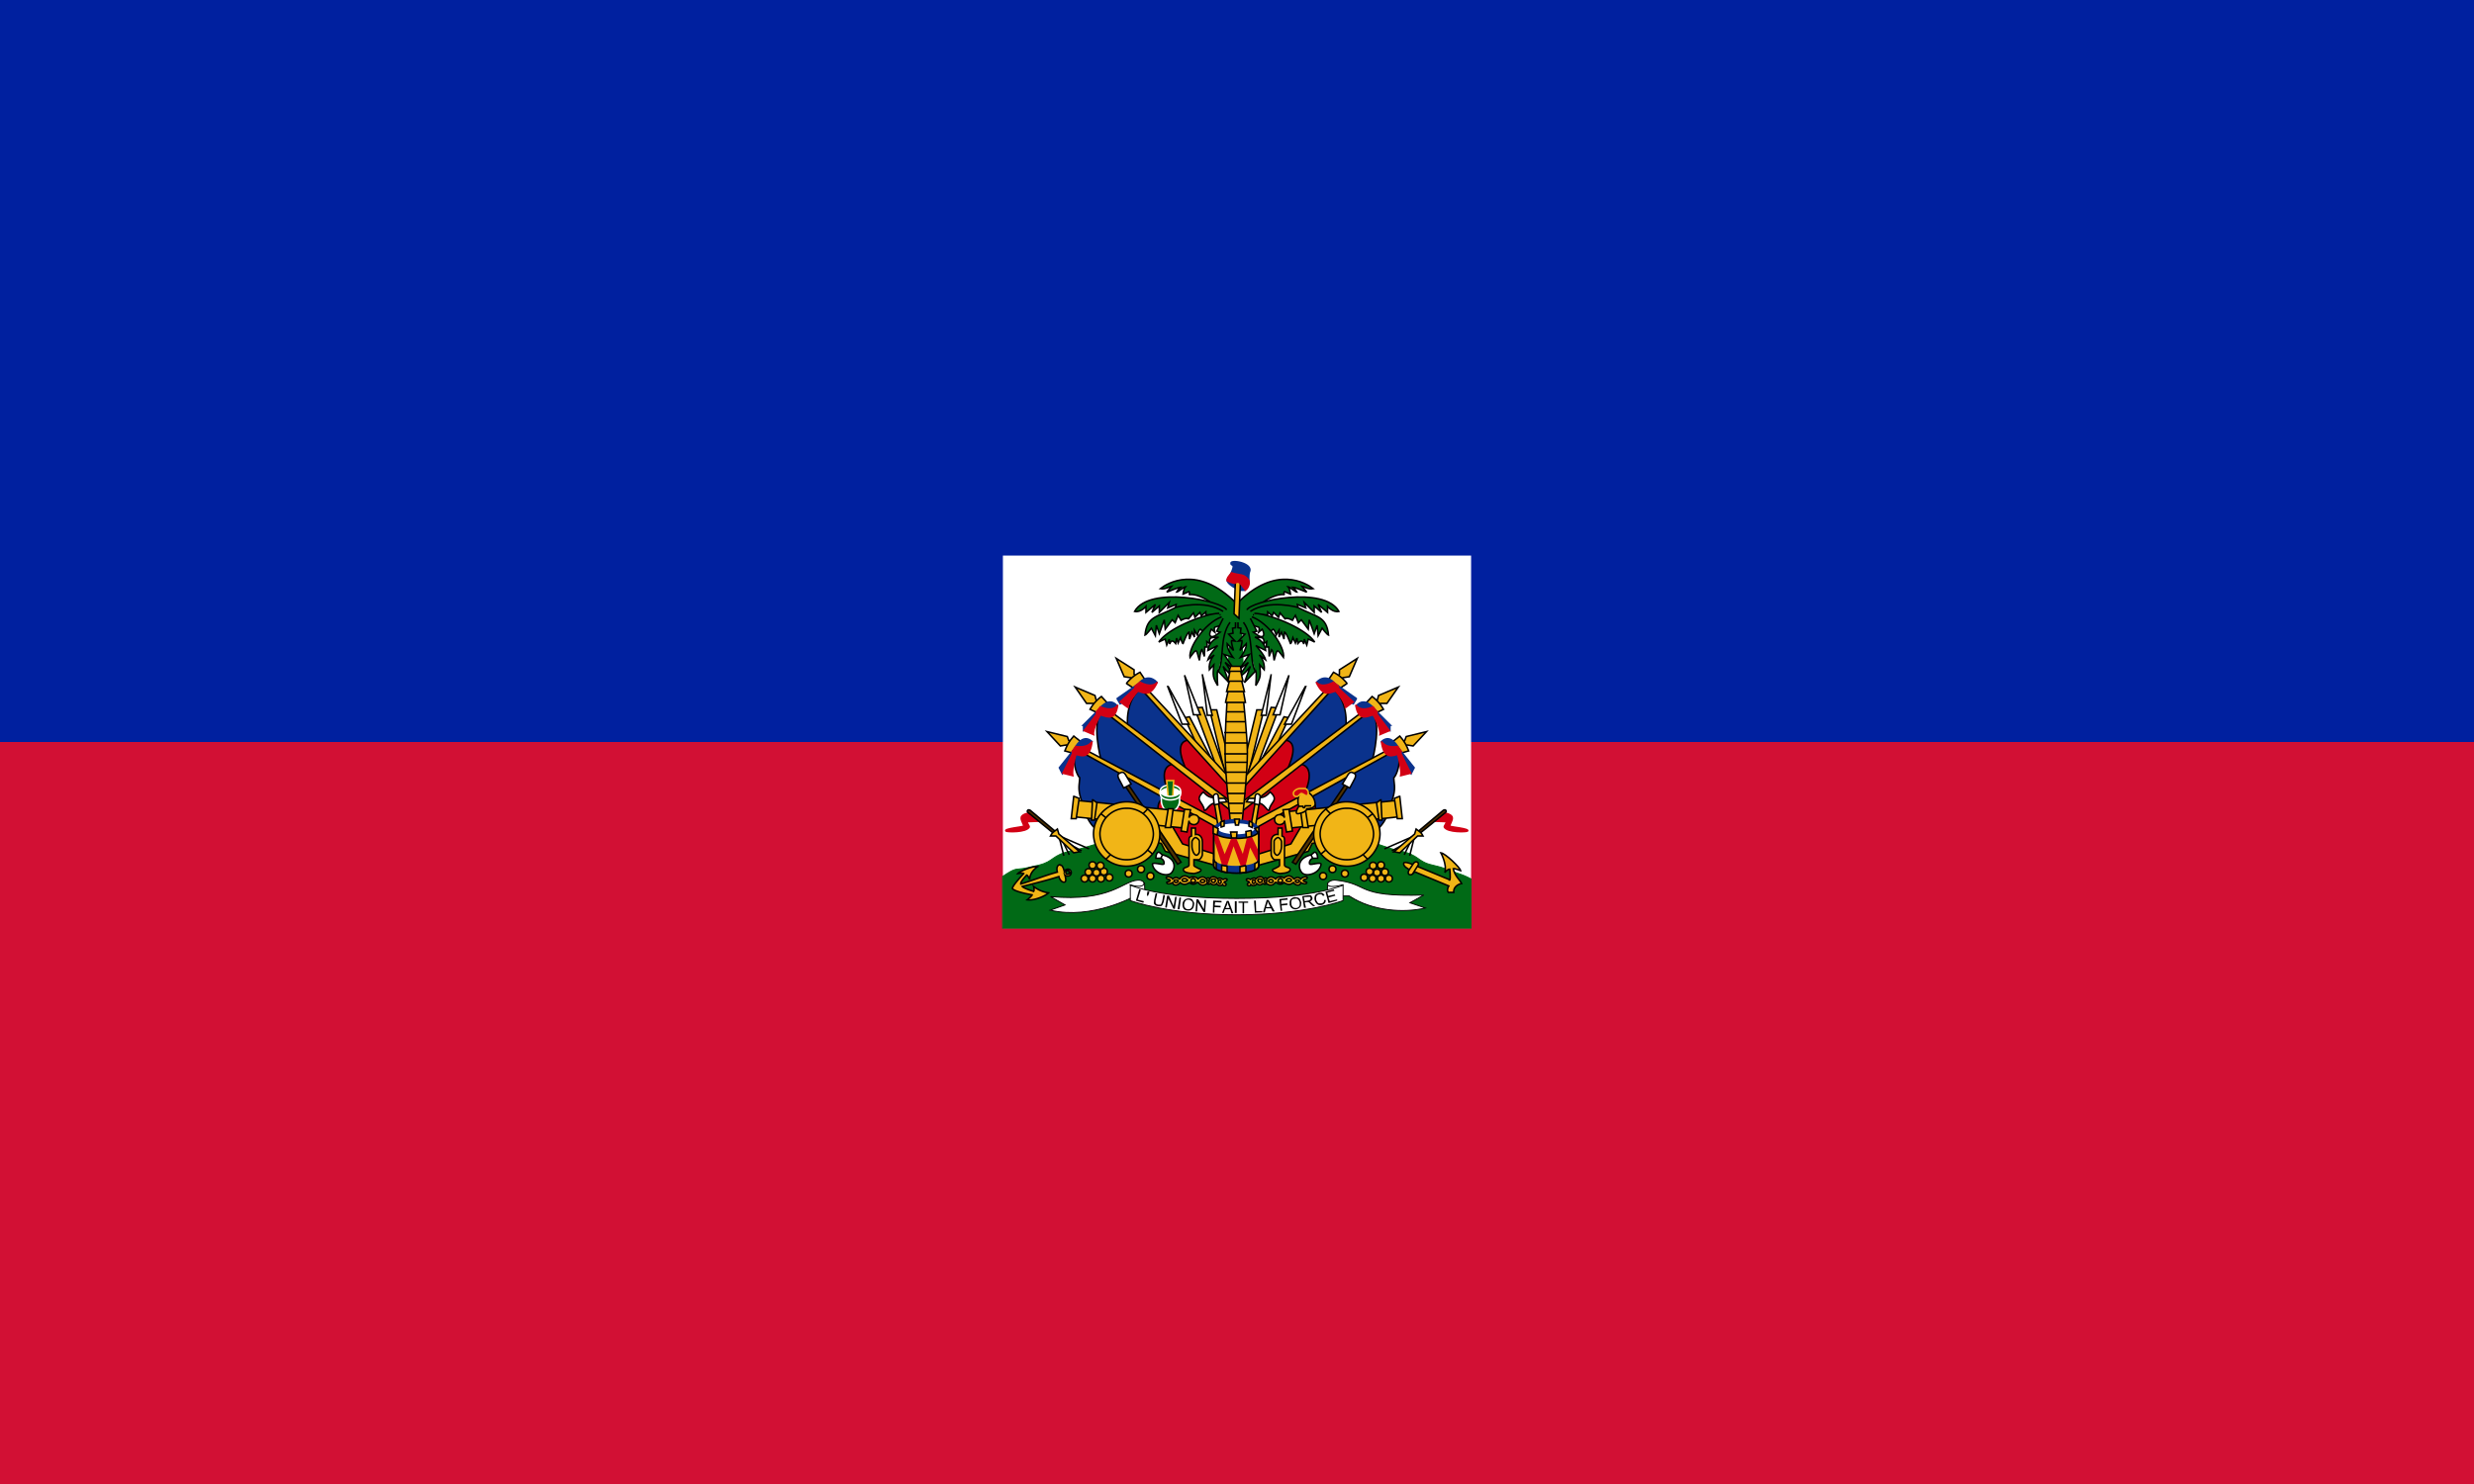 <svg width="800" height="480" xmlns="http://www.w3.org/2000/svg"><g fill="none" fill-rule="evenodd"><path fill="#D21034" d="M0 0h800v480H0z"/><path fill="#00209F" d="M0 0h800v240H0z"/><path fill="#FFF" d="M324.3 179.7h151.4v120.5H324.3z"/><path d="M430.5 266.8l-31 1-30.7.3s-15.8 5.8-22.3 7.1c-6.4 1.3-5.6 3.4-10.5 4.6-4 .9-4.5 1.1-6.8 1.3-1.5 0-3.2 1.2-5 2.4v16.7h151.5v-15.9c-1.6-.9-3.2-1.5-4.8-2-2.2-.8-3.7-1.6-7.7-2.5-5-1.1-4.2-3.3-10.6-4.6-6.5-1.3-22.1-8.4-22.1-8.4z" stroke="#016A16" stroke-width=".3" fill="#016A16"/><g stroke-width=".5"><path stroke="#000" fill="#F1B517" d="M391.2 229.6h2.24l4.16 17.12-.96 5.44-5.44-22.4z"/><path stroke="#000" fill="#FFF" d="M388.8 218.08l1.6 13.28h1.6l-3.2-13.12z"/><path stroke="#000" fill="#F1B517" d="M393.12 247.36l-6.88-18.4 2.56-.16 8 22.4-3.68-3.84z"/><path stroke="#000" fill="#FFF" d="M383.04 218.4l2.88 12.8h2.24l-5.12-12.8z"/><path stroke="#000" fill="#F1B517" d="M387.04 240.96l-4-8.8 1.6-.32 7.52 14.4z"/><path stroke="#000" fill="#FFF" d="M377.6 222.08l4.64 12.16h2.24l-6.72-12.16z"/><path d="M387.68 242.24l-18.4-20c-5.76 4.48-4.64 12.8-4.64 12.8l20.8 16.32 2.08-9.12h.16z" stroke="#000" fill="#0A328C"/><path d="M398.24 253.12l-13.6-13.76c-5.76.32-1.28 8.8-.96 9.92l14.4 12.32v-8.48h.16z" stroke="#000" fill="#D20014"/><path d="M396.96 250.88l-28-30.08-1.12.8 29.76 32.96-.64-3.68zm-29.6-32l-.64-.8v-1.44l-5.76-3.68 2.56 5.92 2.08.32.48.64 1.28-.96z" stroke="#000" fill="#F1B517" fill-rule="nonzero"/><path d="M364.32 220.96a13.44 13.44 0 0 1 4.32-3.52l1.6 2.4-3.52 2.88-2.4-1.6v-.16z" stroke="#000" fill="#F1B517"/><path d="M361.28 226.08l.96 1.6c.64-.16 6.4-5.6 6.4-5.6h4.32l1.12-1.44c-3.2-3.2-5.92.48-5.92.48l-6.88 4.8v.16z" stroke="#0A328C" fill="#0A328C"/><path d="M364.8 228.8c0-1.6 2.88-5.12 3.2-5.28 2.08.64 4 1.92 6.24-2.88-1.92 2.24-5.6 0-5.6 0l-1.6 1.28v.64l-4.8 4.48 2.4 1.76h.16z" stroke="#D20014" fill="#D20014"/><path d="M379.68 247.52l-23.04-18.24c-4 4-.64 16.32-.64 16.32l22.4 12.16 1.12-10.24h.16z" stroke="#000" fill="#0A328C"/><path d="M398.72 262.4l-19.04-15.36c-6.4.96-1.28 10.4-.96 11.52l20 10.88v-7.2.16z" stroke="#000" fill="#D20014"/><path d="M397.92 259.2l-40.96-30.72-.8.96 42.88 33.6-1.12-3.84zm-42.88-32.32l-.64-.64-.32-1.28-6.4-2.72 3.68 5.28h2.08l.64.64.96-1.28z" stroke="#000" fill="#F1B517" fill-rule="nonzero"/><path d="M352.48 229.44a13.12 13.12 0 0 1 3.68-4.16l1.92 2.08-2.88 3.36-2.72-1.28z" stroke="#000" fill="#F1B517"/><path d="M350.4 234.56v1.76c.64-.32 5.92-5.92 5.92-5.92l4-.8.96-1.28c-2.88-3.36-5.92 1.12-5.92 1.12l-5.12 5.12h.16z" stroke="#0A328C" fill="#0A328C"/><path d="M353.6 237.6c-.32-1.6 1.92-6.08 2.24-6.4 2.56.8 4.8 1.92 5.6-3.2-1.6 2.56-5.6.64-5.6.64l-1.28 1.6v.8l-4 5.28 3.04 1.28z" stroke="#D20014" fill="#D20014"/><path d="M377.92 258.72a4453.28 4453.28 0 0 1-29.6-16.8c-2.08 3.68-.16 8.8.8 9.6 0 2.4-.96 3.68 1.12 8.8.64 3.2 2.08 6.24 4.32 8 2.56 10.24 13.12 11.04 17.12 2.56l6.4-12.16h-.16z" stroke="#000" fill="#0A328C"/><path d="M397.28 269.6l-20-11.68c-6.4.8 0 12.8.48 13.92l19.52 6.88v-9.12z" stroke="#000" fill="#D20014"/><path d="M393.92 265.28l-45.28-24-.8.96 48 26.72-1.92-3.68zM346.4 240l-.8-.48-.48-1.28-6.56-1.6 4.32 4.64 1.92-.32.96.48.64-1.44z" stroke="#000" fill="#F1B517" fill-rule="nonzero"/><path d="M344.32 242.88c.64-1.6 1.28-3.04 2.88-4.8l2.24 1.76-2.24 3.84-2.88-.8z" stroke="#000" fill="#F1B517"/><path d="M342.56 248.32l.96 1.92 4.8-7.36 4-1.44.8-1.6c-3.2-2.88-5.6 2.24-5.6 2.24l-4.96 6.24z" stroke="#0A328C" fill="#0A328C"/><path d="M346.88 250.88c-.32-1.6.8-6.72 1.12-6.88 2.4.8 4.48.96 5.12-4.16-1.6 2.4-5.28 1.6-5.28 1.6l-1.12 1.6.16.64-3.2 6.4 3.2.8z" stroke="#D20014" fill="#D20014"/><path stroke="#000" fill="#F1B517" d="M408.64 229.6h-2.24l-4.16 17.12.96 5.44 5.44-22.4z"/><path stroke="#000" fill="#FFF" d="M411.04 218.08l-1.6 13.28h-1.6l3.2-13.12z"/><path stroke="#000" fill="#F1B517" d="M406.72 247.36l6.88-18.4-2.56-.16-8 22.4 3.68-3.84z"/><path stroke="#000" fill="#FFF" d="M416.8 218.4l-2.88 12.8h-2.24l5.12-12.8z"/><path stroke="#000" fill="#F1B517" d="M412.8 240.96l4-8.8-1.6-.32-7.52 14.4z"/><path stroke="#000" fill="#FFF" d="M422.24 222.08l-4.64 12.16h-2.24l6.72-12.16z"/><path d="M412.16 242.24l18.4-20c5.76 4.48 4.64 12.8 4.64 12.8l-20.8 16.32-2.08-9.12h-.16z" stroke="#000" fill="#0A328C"/><path d="M401.6 253.12l13.6-13.76c5.76.32 1.28 8.8.96 9.92l-14.4 12.32v-8.48h-.16z" stroke="#000" fill="#D20014"/><path d="M402.88 250.88l28-30.08 1.12.8-29.76 32.96.64-3.68zm29.6-32l.64-.8v-1.44l5.76-3.68-2.56 5.92-2.08.32-.48.64-1.28-.96z" stroke="#000" fill="#F1B517" fill-rule="nonzero"/><path d="M435.52 220.96a13.44 13.44 0 0 0-4.32-3.52l-1.6 2.4 3.52 2.88 2.4-1.6v-.16z" stroke="#000" fill="#F1B517"/><path d="M438.56 226.08l-.96 1.6c-.64-.16-6.4-5.6-6.4-5.6h-4.32l-1.12-1.44c3.2-3.2 5.92.48 5.92.48l6.88 4.8v.16z" stroke="#0A328C" fill="#0A328C"/><path d="M435.04 228.8c0-1.6-2.88-5.12-3.2-5.28-2.08.64-4 1.92-6.24-2.88 1.92 2.24 5.6 0 5.6 0l1.6 1.28v.64l4.8 4.48-2.4 1.76h-.16z" stroke="#D20014" fill="#D20014"/><path d="M420.16 247.52l23.04-18.24c4 4 .64 16.32.64 16.32l-22.4 12.16-1.12-10.24h-.16z" stroke="#000" fill="#0A328C"/><path d="M401.12 262.4l19.04-15.36c6.4.96 1.28 10.4.96 11.52l-20 10.88v-7.2.16z" stroke="#000" fill="#D20014"/><path d="M401.92 259.2l40.96-30.72.8.96-42.88 33.6 1.12-3.84zm42.88-32.32l.64-.64.32-1.28 6.4-2.72-3.68 5.28h-2.08l-.64.64-.96-1.28z" stroke="#000" fill="#F1B517" fill-rule="nonzero"/><path d="M447.36 229.44a13.12 13.12 0 0 0-3.68-4.16l-1.92 2.08 2.88 3.36 2.72-1.28z" stroke="#000" fill="#F1B517"/><path d="M449.44 234.56v1.76c-.64-.32-5.92-5.92-5.92-5.92l-4-.8-.96-1.28c2.88-3.36 5.92 1.12 5.92 1.12l5.12 5.12h-.16z" stroke="#0A328C" fill="#0A328C"/><path d="M446.24 237.6c.32-1.6-1.92-6.08-2.24-6.4-2.56.8-4.8 1.92-5.6-3.2 1.6 2.56 5.6.64 5.6.64l1.28 1.6v.8l4 5.28-3.04 1.28z" stroke="#D20014" fill="#D20014"/><path d="M421.92 258.72a4453.28 4453.28 0 0 0 29.6-16.8c2.08 3.68.16 8.8-.8 9.6 0 2.4.96 3.68-1.12 8.8-.64 3.2-2.08 6.24-4.32 8-2.56 10.24-13.12 11.04-17.12 2.56l-6.4-12.16h.16z" stroke="#000" fill="#0A328C"/><path d="M402.56 269.6l20-11.68c6.4.8 0 12.8-.48 13.92l-19.52 6.88v-9.12z" stroke="#000" fill="#D20014"/><path d="M405.92 265.28l45.28-24 .8.96-48 26.72 1.92-3.68zM453.44 240l.8-.48.48-1.28 6.56-1.6-4.32 4.64-1.92-.32-.96.48-.64-1.44z" stroke="#000" fill="#F1B517" fill-rule="nonzero"/><path d="M455.52 242.88c-.64-1.6-1.28-3.04-2.88-4.8l-2.24 1.76 2.24 3.84 2.88-.8z" stroke="#000" fill="#F1B517"/><path d="M457.28 248.32l-.96 1.92-4.8-7.36-4-1.44-.8-1.6c3.2-2.88 5.6 2.24 5.6 2.24l4.96 6.24z" stroke="#0A328C" fill="#0A328C"/><path d="M452.96 250.88c.32-1.6-.8-6.72-1.12-6.88-2.4.8-4.48.96-5.12-4.16 1.6 2.4 5.28 1.6 5.28 1.6l1.12 1.6-.16.64 3.2 6.4-3.2.8z" stroke="#D20014" fill="#D20014"/></g><g stroke-width=".5"><path stroke="#016A16" fill="#016A16" d="M398.08 200.96l-.8 14.4h4.64l-.64-14.4 4.8-.48-.48-5.76-12 .48v5.12l4.48.64z"/><g fill="#016A16" stroke="#000"><path d="M399.68 195.04c-12.48-12.48-22.24-6.4-24.48-4.64 1.6.32 2.88-.64 3.68-.8l-1.6 1.92s4-1.6 4.48-1.6c-.64.48-1.28 1.6-1.28 1.6.32 0 2.56-1.76 2.88-1.76-.64.64-.8 2.4-.8 2.4l1.92-.8c.48.32-.16.96.16.96 3.2-.32 7.52 2.72 8 3.68"/><path d="M396.64 197.28c-1.28-2.88-24.96-8-29.76.48 1.92.48 3.68-1.6 3.68-1.6v1.92l3.04-2.56-1.12 2.56 2.4-2.08v2.08l3.2-3.2-.48 1.76 2.72-1.12-.32 1.6"/><path d="M395.52 197.76c-6.08-4-15.36-1.28-15.36-1.28-6.08 3.2-9.28 2.72-9.92 8.96.48-.16 2.08-2.24 2.08-2.24l1.28 2.4.32-3.36.96 2.72 1.6-4.48.32 3.04 2.24-3.04.96.96.96-2.4.96 1.6s1.6-.96 2.4-.48l1.6-1.92.48 1.44 1.6-1.6.48 1.12 1.44-1.28v.96h4.8"/><path d="M394.24 198.4c-4.32 0-16.48 4.64-19.52 9.28a21.28 21.28 0 0 1 2.08-.96l.48 1.92.8-1.92.16 1.6c.48-1.28.96-1.28 1.92-.16l.32-1.76.48 1.6.8-1.76s.48 1.92.8 1.92c0 0 1.28-3.52 1.92-3.68l.16 2.24.8-2.24.8 1.6v-2.24l.96 1.6s.32-1.6.96-1.92l1.28 1.12 5.44-4"/><path d="M395.04 199.52c-5.6 2.08-10.72 9.92-10.24 13.12 2.4-3.2 1.92-2.72 3.04.96 0 0 .32-3.2.8-3.52l.8 2.24.16-3.04h.8l-.16-1.76 1.12.8c-.32-1.12-.48-1.44.64-2.4 0 0-1.6.16-.32-2.4l1.12.96s-.32-1.12 0-1.6l4.16-1.28"/><path d="M395.52 200l-2.08 4.16 1.12.32-2.56 1.76 2.08-.16s-3.2 1.12-3.52 4.32l3.2-1.6s-2.72 2.88-3.2 4.64l2.08-1.6s-1.92 1.92-1.6 4.8l1.44-1.6c-.32 3.68-.32 4 1.28 6.72 0 0-.32-4.16 0-4.8l3.68 3.84-1.92-5.28s2.24 3.2 3.52 3.04l-2.88-4.32 2.88 2.24-3.2-4.8 2.88.96s-2.08-2.72-1.92-4.48l2.08 2.24s-.8-2.4-.64-3.2l1.12.16-2.08-2.24 1.44-.32-.16-1.6.96-.16v-1.76m-1.76 0c-3.52 4.8-1.76 12-3.84 15.84" fill-rule="nonzero"/></g><g fill="#016A16" stroke="#000"><path d="M400.16 195.04c12.48-12.48 22.24-6.4 24.48-4.64-1.6.32-2.88-.64-3.68-.8l1.6 1.92s-4-1.6-4.48-1.6c.64.48 1.28 1.6 1.28 1.6-.32 0-2.56-1.76-2.88-1.76.64.64.8 2.4.8 2.4l-1.92-.8c-.48.32.16.96-.16.96-3.2-.32-7.52 2.72-8 3.68"/><path d="M403.2 197.28c1.28-2.88 24.96-8 29.76.48-1.92.48-3.68-1.6-3.68-1.6v1.92l-3.04-2.56 1.12 2.56-2.4-2.08v2.08l-3.2-3.2.48 1.76-2.72-1.12.32 1.6"/><path d="M404.32 197.76c6.08-4 15.36-1.28 15.36-1.28 6.08 3.2 9.28 2.72 9.92 8.96-.48-.16-2.08-2.24-2.08-2.24l-1.28 2.4-.32-3.36-.96 2.72-1.6-4.48-.32 3.04-2.24-3.04-.96.96-.96-2.4-.96 1.6s-1.6-.96-2.4-.48l-1.6-1.92-.48 1.44-1.6-1.6-.48 1.12-1.44-1.28v.96h-4.8"/><path d="M405.6 198.4c4.32 0 16.48 4.64 19.52 9.28a21.28 21.28 0 0 0-2.08-.96l-.48 1.92-.8-1.92-.16 1.6c-.48-1.28-.96-1.28-1.92-.16l-.32-1.76-.48 1.6-.8-1.76s-.48 1.92-.8 1.92c0 0-1.28-3.52-1.92-3.68l-.16 2.24-.8-2.24-.8 1.6v-2.24l-.96 1.6s-.32-1.6-.96-1.92l-1.28 1.12-5.44-4"/><path d="M404.8 199.52c5.6 2.08 10.72 9.92 10.24 13.12-2.4-3.2-1.92-2.72-3.04.96 0 0-.32-3.2-.8-3.52l-.8 2.24-.16-3.04h-.8l.16-1.76-1.12.8c.32-1.12.48-1.44-.64-2.4 0 0 1.6.16.32-2.4l-1.12.96s.32-1.12 0-1.6l-4.16-1.28"/><path d="M404.32 200l2.08 4.16-1.12.32 2.56 1.76-2.08-.16s3.2 1.12 3.52 4.32l-3.2-1.6s2.72 2.88 3.2 4.64l-2.08-1.6s1.92 1.92 1.6 4.8l-1.44-1.6c.32 3.68.32 4-1.28 6.72 0 0 .32-4.16 0-4.8l-3.68 3.84 1.92-5.28s-2.24 3.2-3.52 3.04l2.88-4.32-2.88 2.24 3.2-4.8-2.88.96s2.08-2.72 1.92-4.48l-2.08 2.24s.8-2.4.64-3.2l-1.12.16 2.08-2.24-1.44-.32.16-1.6-.96-.16v-1.76m1.76 0c3.52 4.8 1.76 12 3.84 15.84" fill-rule="nonzero"/></g><path d="M401.6 266.4s1.76-16 1.76-22.72c0-5.44-1.28-17.28-1.28-17.28h-5.28s-.8 11.84-.64 17.28c0 6.72 1.76 22.72 1.76 22.72h3.68z" stroke="#000" fill="#F1B517"/><path stroke="#000" fill="#F1B517" d="M396.32 227.2h6.4l-.8-4.32h-4.64l-.96 4.16z"/><path stroke="#000" fill="#F1B517" d="M396.8 223.68h5.6l-1.12-4.32h-3.52l-1.12 4.32z"/><path stroke="#000" fill="#F1B517" d="M397.12 220.32h4.8l-.96-4.32h-3.04z"/><path d="M401.12 215.52h-3.2l-.48 1.6h4l-.32-1.6zm.64 47.52h-4.16 4.16zm.32-3.2h-4.8 4.8zm.64-3.2h-6.08 6.08zm.32-3.36h-6.4 6.4zm0-3.52h-6.56 6.56zm.16-3.2h-7.04 7.04zm0-2.72h-7.36 7.36zm0-3.52h-7.36 7.36zm-.16-3.36h-7.2 7.2zm-.32-3.52h-6.56 6.56zm-.32-3.2h-5.92 5.92z" stroke="#000" fill="#F1B517" fill-rule="nonzero"/><path d="M400 190.4c-1.28-.48-3.68-2.08-3.04-3.04l1.12-1.92c1.6-3.52 0-2.24 0-3.2-.32-1.28 6.08-.32 6.08 2.08 0 .8-.48.32-.32 4.16l-1.28 2.4a5.6 5.6 0 0 1-2.72-.32l.16-.16z" stroke="#0A328C" fill="#0A328C"/><path stroke="#000" fill="#F1B517" d="M400.64 200l-1.6-1.44.48-11.36 1.6.48-.48 12.16z"/><path d="M402.72 190.88c.96-.64 1.6-2.4.96-3.36-1.6-2.08-2.72-1.28-5.44-2.24-.48.64-1.6 1.6-1.44 2.56 3.68 1.6 2.24.32 3.52.48.64 0 .96.8 2.4 2.4v.16z" stroke="#D20014" fill="#D20014"/></g><g transform="translate(324.8 249.6)"><path d="M56.8 6.88c-.32-.8-1.6-1.44-3.2-1.44s-2.72.64-3.2 1.44a1.28 1.28 0 0 1 0-.64c0-1.12 1.44-1.92 3.2-1.92 1.92 0 3.36.8 3.36 1.92.054.21.054.43 0 .64h-.16zm-.16 2.4c0 1.92-1.44 3.68-3.04 3.68s-2.88-1.6-2.88-3.84V7.2h5.92v2.08z" fill="#016A16" stroke="#FFF" stroke-linecap="round" stroke-width=".5"/><ellipse fill="#FFF" cx="53.6" cy="6.56" rx="2.88" ry="1.44"/><path stroke="#F1B517" stroke-width=".5" fill="#016A16" d="M52.96 8l-.48-5.12h2.24l-.32 5.28h-1.44z"/><path d="M56.8 6.56c-.32.8-1.6 1.44-3.2 1.44s-2.72-.64-3.2-1.44a1.28 1.28 0 0 0 0 .64c0 1.12 1.44 1.92 3.2 1.92 1.92 0 3.36-.8 3.36-1.92a1.28 1.28 0 0 0 0-.64h-.16z" stroke="#FFF" stroke-width=".5" fill="#016A16" stroke-linecap="round"/><g stroke-width=".5"><path stroke="#000" fill="#F1B517" d="M68.8 26.88l-11.2-3.52-4.96-8.48-17.44-.8.64 6.4 14.88 2.72L52 25.76l17.12 4.8-.32-3.68z"/><path stroke="#000" fill="#503200" d="M57.12 29.28L39.2 2.88l-.8.8L56 29.92z"/><path d="M40.96 4L39.04.8c-.48-.64-.96-.8-1.76-.32-.8.32-.64 1.12-.32 1.76l1.6 3.04L40.96 4z" stroke="#000" fill="#FFF"/><path stroke="#000" fill="#F1B517" d="M59.2 12.96l-36-3.68-.96 5.28 35.84 3.68z"/><path d="M22.4 8l-.8 7.2h1.6l.96-6.56-1.6-.64h-.16zm6.08 1.12l-.32 6.56h.96l.8-5.6-1.28-.96h-.16zM52.96 12L52 18.08h1.76l.8-6.08h-1.6zm5.28.16l-1.12 7.04 1.92.32.64-3.68c0 .8.8 1.28 1.6 1.28.96 0 1.6-.8 1.6-1.6 0-.96-.64-1.6-1.6-1.6a1.6 1.6 0 0 0-1.6.96l.48-2.56-1.92-.16zm-12.8 1.12l-5.12 5.6.64.64 6.4-4.32-2.08-1.92h.16zM33.6 27.2l4.96-5.6-.48-.64-6.4 4.32 1.92 1.92zm12.96-1.44l-5.92-4.64-.64.48 4.8 6.08 1.76-1.92zM31.68 15.04l6.24 4.48.64-.48-4.8-6.08-2.08 2.08zm6.72-3.68l.64 7.36h.8l1.92-7.2-3.36-.16zm1.92 17.6l-.48-7.2h-.96l-1.12 7.36h2.56v-.16zm8.16-9.6L40.8 20v.8l7.68.96V19.2v.16zm-18.24 2.4l7.52-1.12V20l-7.68-.8v2.56h.16z" stroke="#000" fill="#F1B517" fill-rule="nonzero"/><ellipse stroke="#000" fill="#F1B517" cx="39.52" cy="20.16" rx="2.08" ry="1.92"/><path d="M50.24 20.16c0 5.6-4.8 10.4-10.72 10.4a10.56 10.56 0 0 1-10.72-10.4c0-5.76 4.8-10.4 10.72-10.4a10.56 10.56 0 0 1 10.72 10.4zm-2.08 0a8.48 8.48 0 0 1-8.64 8.32A8.48 8.48 0 0 1 30.88 20a8.48 8.48 0 0 1 8.64-8.16 8.48 8.48 0 0 1 8.64 8.32z" stroke="#000" fill="#F1B517" fill-rule="nonzero" stroke-linecap="round"/><path d="M32.8 14.88l-1.6-1.28 1.6 1.28zm12-1.28l1.6-1.6-1.6 1.6zM48 26.72l-1.76-1.44L48 26.72zm-15.2 1.6l1.6-1.6-1.6 1.6zM69.12 9.76l1.76 9.6-1.44.64-1.6-10.08h1.28v-.16z" stroke="#000" fill="#F1B517" fill-rule="nonzero"/><path d="M68.16 8.64c-.8-.48-1.92.16-3.84-2.08-3.04 2.72 0 3.2.32 5.92.8.32 1.44-2.24 3.68-2.4L72 9.76l-.8-1.12H68h.16z" stroke="#000" fill="#FFF"/><path d="M69.44 10.4l-.32-2.72c-.48-1.12-1.6-.16-1.6.32l.32 2.72 1.6-.32z" stroke="#000" fill="#FFF"/><path d="M60.48 18.24v2.56c-.96.32-.8.96-.8 1.92v7.52c-.16.64-1.12.64-1.6.96-.48.48-.32 1.28 1.6 1.6l1.6.16c2.4-.48 2.88-1.28 1.6-1.6-.48-.32-1.44-.64-1.6-.96v-1.92h1.6c.32 0 1.12-.96 1.12-1.76v-4c0-2.24-1.6-2.56-2.24-2.4v-2.08h-1.28zm2.56 4.32c0-.64-.96-1.28-1.28-1.28-.32 0-1.12.8-1.12 1.44v1.6c0 .64.48 2.56 1.44 2.72.32 0 .96-.64.96-1.28v-3.2z" stroke="#000" fill="#F1B517" fill-rule="nonzero"/><path d="M50.08 26.08c-1.12-.32-1.12 1.92-1.12 1.92h1.6c.8.32 1.28 1.28.96 1.92-.48.32-3.52-.8-3.68 0 .48 3.04 4.64 4.16 6.08 2.88 1.44-1.44 1.76-4.8-2.88-5.92l-.96-.8zm.96.96l-.48.96.48-.96z" stroke="#000" fill="#FFF" fill-rule="nonzero"/><path d="M19.2 27.2l-1.6-6.4m3.36 6.08l-2.4-4.96m6.4 3.68l-5.28-2.88m7.68 2.24l-9.92-4.32" stroke="#000" fill="#F1B517" fill-rule="nonzero"/><path d="M11.52 16l-4.16.16c-.32.16.8 1.44.64 1.76-.96 1.76-7.04 1.6-7.52 1.28-.8-.8 5.6-1.28 5.76-1.6 0-.64-.96-1.92-.8-2.72 0-1.12 2.72-1.6 2.72-1.6L11.52 16z" stroke="#D20014" fill="#D20014"/><path d="M16.32 19.2l-8-6.72s-.48-.32-.8 0c-.32.32 0 .64 0 .64l8.64 7.04.16-.8v-.16z" stroke="#000" fill="#503200"/><path d="M24.32 25.92l-6.72-5.76-.48-1.6-1.28.96c-.48.32-.96 1.28-.96 1.28h1.76l5.76 5.44 1.76-.32h.16z" stroke="#000" fill="#F1B517"/><circle stroke="#000" fill="#F1B517" cx="47.2" cy="33.76" r="1.12"/><circle stroke="#000" fill="#F1B517" cx="44.16" cy="31.52" r="1.12"/><circle stroke="#000" fill="#F1B517" cx="40.16" cy="32.96" r="1.12"/><circle stroke="#000" fill="#F1B517" cx="33.92" cy="34.24" r="1.12"/><circle stroke="#000" fill="#F1B517" cx="31.2" cy="34.56" r="1.12"/><circle stroke="#000" fill="#F1B517" cx="28.48" cy="34.56" r="1.12"/><circle stroke="#000" fill="#F1B517" cx="25.92" cy="34.56" r="1.12"/><circle stroke="#000" fill="#F1B517" cx="27.2" cy="32.48" r="1.12"/><circle stroke="#000" fill="#F1B517" cx="29.76" cy="32.64" r="1.12"/><circle stroke="#000" fill="#F1B517" cx="32.16" cy="32.32" r="1.12"/><circle stroke="#000" fill="#F1B517" cx="31.04" cy="30.4" r="1.12"/><circle stroke="#000" fill="#F1B517" cx="28.48" cy="30.24" r="1.12"/><path d="M53.6 35.2c0-.48-1.28-.32-1.28-.96 0-.64 1.92 0 2.08.48 1.12-.96 1.6-.32 2.24 0 .96-1.28 2.08-1.28 3.2-.32.64-.64 2.24-.48 2.72.32 1.12-.96 2.08-.8 2.72 0 .32-.48.8-.48 1.12 0 .48-1.12 1.92-.8 2.56 0 .48-.64 1.12-.16 1.76.16.48-.32 1.28-.32 1.28 0 0 .64-.96.48-.96.96 0 .32.64 0 .64.64 0 .48-.96.64-1.12 0-.48.64-1.76.32-1.92-.32a1.28 1.28 0 0 1-1.92 0c-.48.32-1.12.32-1.28 0-.8.8-2.24.64-2.72-.32h-.48a1.6 1.6 0 0 1-2.4 0c-1.44.96-2.24.64-3.04 0-.8 1.12-2.24 1.12-2.4 0-.64.48-1.92.64-1.92 0 0-.32 1.12-.16 1.12-.64zm2.56.16c0 .32-.32.48-.64.48s-.64-.16-.64-.48c0-.32.16-.32.64-.32s.64.16.64.32zm3.04-.32c0 .32-.48.48-.96.48s-.8-.16-.8-.48c0-.16.32-.48.8-.48.48 0 .8.32.8.48h.16zm5.6.32c0 .32-.32.48-.8.48-.48 0-.64-.16-.64-.48 0-.16.32-.48.64-.48s.8.16.8.48zm-3.04 0c0 .32-.32.48-.8.48-.48 0-.64-.16-.64-.64 0-.32.32-.64.64-.64s.8.32.8.64v.16zm6.4 0c0 .16-.16.48-.48.48-.48 0-.8-.32-.8-.64s.32-.48.8-.48c.32 0 .64.16.64.48l-.16.16zm-1.92 0c0 .32 0 .48-.32.48s-.48-.16-.48-.48c0-.32.16-.32.48-.32l.32.32zm3.84.16c0 .32 0 .64-.48.64-.16 0-.48-.32-.48-.64s.32-.48.48-.48c.32 0 .48.16.48.48z" stroke="#000" fill="#F1B517" fill-rule="nonzero"/></g><g transform="matrix(-1 0 0 1 150.24 0)" stroke-width=".5"><path stroke="#000" fill="#F1B517" d="M68.8 26.88l-11.2-3.52-4.96-8.48-17.44-.8.64 6.4 14.88 2.72L52 25.76l17.12 4.8-.32-3.68z"/><path stroke="#000" fill="#503200" d="M57.12 29.28L39.2 2.88l-.8.8L56 29.92z"/><path d="M40.96 4L39.04.8c-.48-.64-.96-.8-1.76-.32-.8.32-.64 1.12-.32 1.76l1.6 3.04L40.96 4z" stroke="#000" fill="#FFF"/><path stroke="#000" fill="#F1B517" d="M59.2 12.96l-36-3.68-.96 5.28 35.84 3.68z"/><path d="M22.4 8l-.8 7.2h1.6l.96-6.56-1.6-.64h-.16zm6.08 1.12l-.32 6.56h.96l.8-5.6-1.28-.96h-.16zM52.96 12L52 18.08h1.76l.8-6.08h-1.6zm5.28.16l-1.12 7.04 1.92.32.64-3.68c0 .8.8 1.28 1.6 1.28.96 0 1.6-.8 1.6-1.6 0-.96-.64-1.6-1.6-1.6a1.6 1.6 0 0 0-1.6.96l.48-2.56-1.92-.16zm-12.8 1.12l-5.12 5.6.64.64 6.4-4.32-2.08-1.92h.16zM33.6 27.2l4.96-5.6-.48-.64-6.4 4.32 1.92 1.92zm12.96-1.44l-5.92-4.64-.64.48 4.8 6.08 1.76-1.92zM31.68 15.04l6.24 4.48.64-.48-4.8-6.08-2.08 2.08zm6.72-3.68l.64 7.36h.8l1.92-7.2-3.36-.16zm1.92 17.6l-.48-7.2h-.96l-1.12 7.36h2.56v-.16zm8.16-9.6L40.8 20v.8l7.68.96V19.2v.16zm-18.24 2.4l7.52-1.12V20l-7.68-.8v2.56h.16z" stroke="#000" fill="#F1B517" fill-rule="nonzero"/><ellipse stroke="#000" fill="#F1B517" cx="39.52" cy="20.16" rx="2.08" ry="1.92"/><path d="M50.24 20.16c0 5.6-4.8 10.4-10.72 10.4a10.56 10.56 0 0 1-10.72-10.4c0-5.76 4.8-10.4 10.72-10.4a10.56 10.56 0 0 1 10.72 10.4zm-2.08 0a8.48 8.48 0 0 1-8.64 8.32A8.48 8.48 0 0 1 30.88 20a8.48 8.48 0 0 1 8.64-8.16 8.48 8.48 0 0 1 8.64 8.32z" stroke="#000" fill="#F1B517" fill-rule="nonzero" stroke-linecap="round"/><path d="M32.8 14.88l-1.6-1.28 1.6 1.28zm12-1.28l1.6-1.6-1.6 1.6zM48 26.72l-1.76-1.44L48 26.72zm-15.2 1.6l1.6-1.6-1.6 1.6zM69.12 9.76l1.76 9.6-1.44.64-1.6-10.08h1.28v-.16z" stroke="#000" fill="#F1B517" fill-rule="nonzero"/><path d="M68.16 8.64c-.8-.48-1.92.16-3.84-2.08-3.04 2.72 0 3.2.32 5.92.8.32 1.44-2.24 3.68-2.4L72 9.76l-.8-1.12H68h.16z" stroke="#000" fill="#FFF"/><path d="M69.44 10.4l-.32-2.72c-.48-1.12-1.6-.16-1.6.32l.32 2.72 1.6-.32z" stroke="#000" fill="#FFF"/><path d="M60.48 18.24v2.56c-.96.32-.8.96-.8 1.92v7.52c-.16.64-1.12.64-1.6.96-.48.48-.32 1.28 1.6 1.6l1.6.16c2.4-.48 2.88-1.28 1.6-1.6-.48-.32-1.44-.64-1.6-.96v-1.92h1.6c.32 0 1.12-.96 1.12-1.76v-4c0-2.24-1.6-2.56-2.24-2.4v-2.08h-1.28zm2.56 4.32c0-.64-.96-1.28-1.28-1.28-.32 0-1.12.8-1.12 1.44v1.6c0 .64.48 2.56 1.44 2.72.32 0 .96-.64.96-1.28v-3.2z" stroke="#000" fill="#F1B517" fill-rule="nonzero"/><path d="M50.08 26.08c-1.12-.32-1.12 1.92-1.12 1.92h1.6c.8.32 1.28 1.28.96 1.92-.48.32-3.52-.8-3.68 0 .48 3.04 4.64 4.16 6.08 2.88 1.44-1.44 1.76-4.8-2.88-5.92l-.96-.8zm.96.96l-.48.96.48-.96z" stroke="#000" fill="#FFF" fill-rule="nonzero"/><path d="M19.2 27.2l-1.6-6.4m3.36 6.08l-2.4-4.96m6.4 3.68l-5.28-2.88m7.68 2.24l-9.92-4.32" stroke="#000" fill="#F1B517" fill-rule="nonzero"/><path d="M11.52 16l-4.16.16c-.32.16.8 1.44.64 1.76-.96 1.76-7.04 1.6-7.52 1.28-.8-.8 5.6-1.28 5.76-1.6 0-.64-.96-1.92-.8-2.72 0-1.12 2.72-1.6 2.72-1.6L11.52 16z" stroke="#D20014" fill="#D20014"/><path d="M16.32 19.2l-8-6.72s-.48-.32-.8 0c-.32.32 0 .64 0 .64l8.64 7.04.16-.8v-.16z" stroke="#000" fill="#503200"/><path d="M24.32 25.92l-6.72-5.76-.48-1.6-1.28.96c-.48.32-.96 1.28-.96 1.28h1.76l5.76 5.44 1.76-.32h.16z" stroke="#000" fill="#F1B517"/><circle stroke="#000" fill="#F1B517" cx="47.2" cy="33.76" r="1.12"/><circle stroke="#000" fill="#F1B517" cx="44.16" cy="31.52" r="1.12"/><circle stroke="#000" fill="#F1B517" cx="40.16" cy="32.96" r="1.12"/><circle stroke="#000" fill="#F1B517" cx="33.92" cy="34.24" r="1.12"/><circle stroke="#000" fill="#F1B517" cx="31.2" cy="34.56" r="1.12"/><circle stroke="#000" fill="#F1B517" cx="28.48" cy="34.56" r="1.12"/><circle stroke="#000" fill="#F1B517" cx="25.92" cy="34.56" r="1.12"/><circle stroke="#000" fill="#F1B517" cx="27.2" cy="32.48" r="1.12"/><circle stroke="#000" fill="#F1B517" cx="29.76" cy="32.64" r="1.12"/><circle stroke="#000" fill="#F1B517" cx="32.16" cy="32.32" r="1.12"/><circle stroke="#000" fill="#F1B517" cx="31.04" cy="30.4" r="1.12"/><circle stroke="#000" fill="#F1B517" cx="28.48" cy="30.24" r="1.12"/><path d="M53.6 35.2c0-.48-1.28-.32-1.28-.96 0-.64 1.92 0 2.08.48 1.12-.96 1.6-.32 2.24 0 .96-1.28 2.08-1.28 3.2-.32.64-.64 2.24-.48 2.72.32 1.12-.96 2.08-.8 2.72 0 .32-.48.8-.48 1.12 0 .48-1.12 1.92-.8 2.56 0 .48-.64 1.12-.16 1.76.16.48-.32 1.28-.32 1.28 0 0 .64-.96.48-.96.96 0 .32.64 0 .64.64 0 .48-.96.64-1.12 0-.48.64-1.76.32-1.92-.32a1.28 1.28 0 0 1-1.92 0c-.48.32-1.12.32-1.28 0-.8.8-2.24.64-2.72-.32h-.48a1.6 1.6 0 0 1-2.4 0c-1.44.96-2.24.64-3.04 0-.8 1.12-2.24 1.12-2.4 0-.64.48-1.92.64-1.92 0 0-.32 1.12-.16 1.12-.64zm2.56.16c0 .32-.32.48-.64.48s-.64-.16-.64-.48c0-.32.16-.32.64-.32s.64.16.64.32zm3.04-.32c0 .32-.48.48-.96.48s-.8-.16-.8-.48c0-.16.32-.48.8-.48.48 0 .8.32.8.48h.16zm5.6.32c0 .32-.32.48-.8.48-.48 0-.64-.16-.64-.48 0-.16.32-.48.64-.48s.8.16.8.48zm-3.04 0c0 .32-.32.48-.8.48-.48 0-.64-.16-.64-.64 0-.32.32-.64.64-.64s.8.32.8.64v.16zm6.4 0c0 .16-.16.48-.48.48-.48 0-.8-.32-.8-.64s.32-.48.8-.48c.32 0 .64.16.64.48l-.16.16zm-1.92 0c0 .32 0 .48-.32.48s-.48-.16-.48-.48c0-.32.16-.32.48-.32l.32.32zm3.84.16c0 .32 0 .64-.48.64-.16 0-.48-.32-.48-.64s.32-.48.48-.48c.32 0 .48.16.48.48z" stroke="#000" fill="#F1B517" fill-rule="nonzero"/></g><path d="M74.88 15.52c-4 0-7.2 1.6-7.2 3.36 0 .32 0 .64.32.96.8.96 3.68 1.6 7.04 1.6 3.2 0 5.76-.48 6.72-1.44.32-.32.48-.64.48-1.12 0-1.76-3.2-3.2-7.36-3.2v-.16z" stroke="#0A328C" stroke-width=".5" fill="#0A328C"/><path d="M82.24 19.2v11.2c0 1.44-3.2 2.4-7.2 2.4s-7.36-.96-7.36-2.4V19.2c0 1.28 3.2 2.4 7.2 2.4 4.16 0 7.36-1.12 7.36-2.4z" stroke="#000" stroke-width=".5" fill="#F1B517"/><path d="M67.68 19.2v1.6L71.2 32l2.88-8.64 3.2 8.8 2.08-8.32 2.88 5.6V26.4l-2.56-5.44a13.28 13.28 0 0 1-.96.32l-1.6 6.08-2.4-5.76a23.2 23.2 0 0 1-1.12 0l-2.4 5.76-2.56-7.04c-.64-.32-.96-.8-.96-1.12z" stroke="#D20014" stroke-width=".5" fill="#D20014"/><path d="M82.24 28.32v2.08c0 1.44-3.2 2.4-7.2 2.4s-7.36-.96-7.36-2.4v-2.08c0 1.44 3.2 2.4 7.2 2.4 4.16 0 7.36-.96 7.36-2.4z" stroke="#0A328C" stroke-width=".5" fill="#0A328C"/><path d="M77.92 30.4l-1.76.32v2.08l1.92-.16v-2.08l-.16-.16zm-7.68-.16v2.08l1.76.32v-2.08a14.24 14.24 0 0 1-1.76-.32zm-2.56-1.92v2.08c0 .48.32.8.8 1.12v-2.08c-.48-.32-.8-.64-.8-1.12zm14.56.32c0 .32-.64.8-1.28 1.12v2.08c.8-.32 1.28-.8 1.28-1.44v-1.76z" stroke="#000" stroke-width=".5" fill="#F1B517" fill-rule="nonzero"/><path d="M82.24 19.2v11.2c0 1.44-3.2 2.4-7.2 2.4s-7.36-.96-7.36-2.4V19.2" stroke="#000" stroke-width=".5"/><path d="M80.64 18.4c0 .8-2.56 1.6-5.6 1.6-3.2 0-5.76-.8-5.76-1.6s2.56-1.44 5.6-1.44c3.2 0 5.76.64 5.76 1.6v-.16z" stroke="#FFF" stroke-width=".5" fill="#FFF"/><path d="M73.12 19.52l.32 1.92h1.6l.16-1.92h-2.08zm6.56-.48l-1.6.32.16 1.92 1.6-.32V19.2l-.16-.16zm-8.64-3.2l-1.12.48.16 1.6.96-.32v-1.76zm3.84-.48h-.48l.32 1.92h.96l.32-1.92a15.52 15.52 0 0 0-1.12 0zm4.32.64l-.16 1.6 1.12.48v-1.6a8.48 8.48 0 0 0-.96-.48zm-10.4 4.48l.32-2.08-1.6-.8V20l1.28.48zM82.24 20v-2.08l-1.28.48 1.28 1.6zM97.12 6.4c1.28 0 3.2 1.6 3.36 4 0 1.6-2.72 1.6-2.72 1.6 0 .8-1.6 1.44-2.88 1.6-1.28 0 .32-2.4.32-2.4-.8-2.08.32-4.32.32-4.32l1.6-.48z" stroke="#000" stroke-width=".5" fill="#F1B517" fill-rule="nonzero"/><path d="M95.2 11.2h1.28s0 .48.32.48.48-.64.48-.64h1.92" stroke="#000" stroke-width=".5" fill="#F1B517"/><path d="M97.76 7.84c1.12-.8.16-2.4-.64-2.4h-1.6c-.96 0-2.24.96-2.08 1.6 0 .8.64 1.12 1.28.96.32 0 .96-.96 1.28-.96.48 0 1.6.96 1.76.8z" stroke="#F1B517" stroke-width=".5" fill="#D20014"/><path d="M17.92 30.08c-.96.16-1.12 1.28-.8 2.4-4.16 1.12-8 2.72-11.84 3.84-.16-.8 1.92-2.88 1.92-2.88.48.16.96 1.44.96 1.44 0-2.56 2.56-4.16 2.56-4.16-1.6-.32-5.92 1.6-6.4 2.24 0 0 1.6-.32 1.92 0 0 0-3.52 3.68-3.68 4.8.64 1.12 6.4 2.08 6.4 2.08 0 .32-1.6 1.6-1.6 1.6 2.4.32 5.92-1.28 6.88-2.24 0 0-2.72-.32-4.8-2.08 0 0 .32 1.12 0 1.6 0 0-3.2-.96-3.68-1.6 0 0 8-1.92 11.84-3.2.16.8.96 2.08 1.92 1.76.48-.16.32-1.28 0-2.24.262.234.61.35.96.32.64 0 1.12-.48 1.12-1.12 0-.64-.48-1.12-1.12-1.12a1.28 1.28 0 0 0-1.12.8c-.16-.8-.64-2.24-1.28-2.08l-.16-.16zm3.2 2.56c0 .32-.32.48-.64.48a.48.48 0 0 1-.64-.48c0-.32.32-.64.64-.64s.48.32.48.64h.16z" stroke="#000" stroke-width=".5" fill="#F1B517" fill-rule="nonzero"/><path d="M144 35.04c.32-.64 0-3.52 0-3.52-.8 0-1.6 1.12-1.6 1.12.8-2.56-1.28-6.4-1.28-6.4 1.44.16 6.24 4.8 6.4 5.76 0 0-2.08-.8-2.4-.64.48 2.4 2.08 3.52 2.72 4.8 0 0-2.72.48-2.56 2.88h-1.76c-.64-.8.16-2.08.16-2.08l-12.32-5.12c-.8-.32-2.56-1.28-2.24-2.24.16-.8 3.2.48 3.84.8l11.2 4.64H144z" stroke="#000" stroke-width=".5" fill="#F1B517"/><path d="M132.16 32.8l1.6-2.56c.48-.8-.64-1.6-1.44-.64l-1.6 2.4c-.64 1.44.8 1.76 1.6.8h-.16z" stroke="#000" stroke-width=".5" fill="#F1B517"/></g><g fill="#FFF" stroke="#000" stroke-width=".3"><path d="M370.2 288.6l-.1-3-3.5.3-.2 3.1 3.8-.4z"/><path d="M344.4 292.7l-4.7-2.7c19.4 1.8 23.4-5 28.1-5.3 3-.3 3.3 3.2-2.3 1.5l1.5 3.6s-13.8 7.8-27.4 4.6l4.8-1.7zm84.8-4.1l.1-3 4.3.2.2 3.1-4.6-.3z" fill-rule="nonzero"/><path d="M455.9 292l4.5-2.5c-22.4.7-17.3-3.6-28.4-4.8-3-.4-5 3.4 2.2 1.5l-1.4 3.6h3.5c7.6 5 17.8 5.5 24.6 3.9l-5-1.7z"/><path d="M365.5 286.3v5s12.3 4.6 34.4 4.6c22.2 0 34.4-4.6 34.4-4.6v-5s-9.3 4.3-34.4 4.3c-25 0-34.4-4.3-34.4-4.3z"/></g><path d="M367.3 291.3l1.1-3.7.5.2-1 3.2 2 .5-.2.5-2.4-.7zm3.6-1.6v-.7l.2-.7.6.2-.2.6-.3.7-.3-.1zm5.3-.3l.5.2-.4 2.1-.4 1a1.2 1.2 0 0 1-.5.4h-1a2 2 0 0 1-.9-.4 1 1 0 0 1-.4-.6l.1-1 .5-2.2.5.1-.5 2.2a2.1 2.1 0 0 0 0 .8.7.7 0 0 0 .2.4l.5.2h1l.4-1 .4-2.2zm.6 4l.6-3.7h.6l1.5 3.4.5-3h.5l-.6 3.9-.5-.1-1.6-3.3-.5 3-.5-.1v-.1zm4 .7l.6-3.8h.5l-.5 3.8h-.6zm1.6-1.7c0-.6.3-1.1.7-1.4a2 2 0 0 1 1.4-.4c.4 0 .7.1 1 .3l.5.8c.2.3.2.7.1 1a2.2 2.2 0 0 1-.3 1 1.7 1.7 0 0 1-.8.7 2 2 0 0 1-1 .1 2 2 0 0 1-1-.3 1.7 1.7 0 0 1-.5-.8 2.1 2.1 0 0 1-.1-1zm.5 0c0 .5 0 1 .3 1.2.2.3.5.5.9.5s.7 0 1-.3c.3-.2.4-.6.5-1a1.9 1.9 0 0 0 0-1 1.2 1.2 0 0 0-.5-.5 1.3 1.3 0 0 0-.7-.3c-.3 0-.7 0-1 .3-.2.2-.4.6-.5 1.2v-.1zm3.7 2.3l.3-3.8h.6l1.8 3.2.2-3h.5l-.3 3.9h-.5l-1.9-3.2-.2 3h-.5v-.1zm5.6.4l.1-3.8 2.7.1v.5l-2.1-.1-.1 1.1 1.9.1v.5l-2-.1v1.8h-.5v-.1zm3 .1l1.5-3.8h.6l1.5 4h-.6l-.4-1.3h-1.7l-.4 1.2h-.6l.1-.1zm1-1.5h1.4l-.4-1a9.8 9.8 0 0 1-.2-.9l-.2.8-.5 1.1h-.1zm3.1 1.6v-3.8h.6v3.8h-.6zm2.5 0V292h-1.3v-.4h3.1v.4h-1.3v3.4h-.5v-.1zm4 0l-.3-4h.6l.1 3.4h2v.4l-2.5.1.1.1zm2.6-.2l1.2-4h.6l2 3.7h-.7l-.5-1h-1.7l-.3 1.3h-.6zm1-1.7h1.4l-.5-1-.4-.9a4.8 4.8 0 0 1-.1.8l-.4 1.1zm4.7 1.2l-.4-3.8 2.6-.3.1.5-2.1.2v1.2l2-.2v.5l-1.9.2.2 1.7h-.5zm3-2.1a2 2 0 0 1 .2-1.6 2 2 0 0 1 1.3-.7l1 .1c.4.1.6.3.8.6l.4 1-.1 1a1.6 1.6 0 0 1-.6.8 2 2 0 0 1-.9.4 2 2 0 0 1-1-.1 1.7 1.7 0 0 1-.8-.6 2.1 2.1 0 0 1-.4-1l.1.1zm.5-.1c0 .4.2.8.5 1 .3.3.6.3 1 .3s.7-.2 1-.5c.2-.3.2-.7.2-1.2a2 2 0 0 0-.3-.8 1.3 1.3 0 0 0-.6-.5 1.4 1.4 0 0 0-.7 0c-.4 0-.7.1-1 .4-.1.3-.2.7-.1 1.3zm4.1 1.3l-.6-3.8 1.7-.3h.8c.2 0 .4 0 .5.2l.3.6c0 .3 0 .5-.2.7-.1.2-.4.4-.7.5a1.4 1.4 0 0 1 .3.1l.5.5 1 .9h-.7l-.7-.6a7.4 7.4 0 0 0-.5-.5 1.2 1.2 0 0 0-.3-.2.8.8 0 0 0-.3 0h-.3l-.6.1.4 1.7h-.6v.1zm.2-2.2l1-.2a1.7 1.7 0 0 0 .6-.2.6.6 0 0 0 .3-.6.6.6 0 0 0-.2-.4h-.7l-1.3.1.3 1.3zm6.3-.4h.5c0 .4-.1.8-.3 1a2 2 0 0 1-1 .6 2 2 0 0 1-1 0 1.6 1.6 0 0 1-.8-.6 2.6 2.6 0 0 1-.5-1 2.2 2.2 0 0 1 0-1c0-.4.3-.7.5-.9l.9-.4h1c.4.2.6.4.8.8l-.5.2a1.2 1.2 0 0 0-.5-.5 1.1 1.1 0 0 0-.7 0 1 1 0 0 0-.7.3 1.1 1.1 0 0 0-.3.7v.7c.08.29.216.562.4.8.1.2.3.4.6.4h.7a1.1 1.1 0 0 0 .6-.3c.2-.2.3-.5.3-.8zm1.4 1l-1-3.7 2.7-.7.2.4-2.3.6.3 1.1 2.1-.5.2.4-2.2.6.4 1.2 2.4-.6v.4l-2.8.8z" fill="#000" fill-rule="nonzero"/></g></svg>